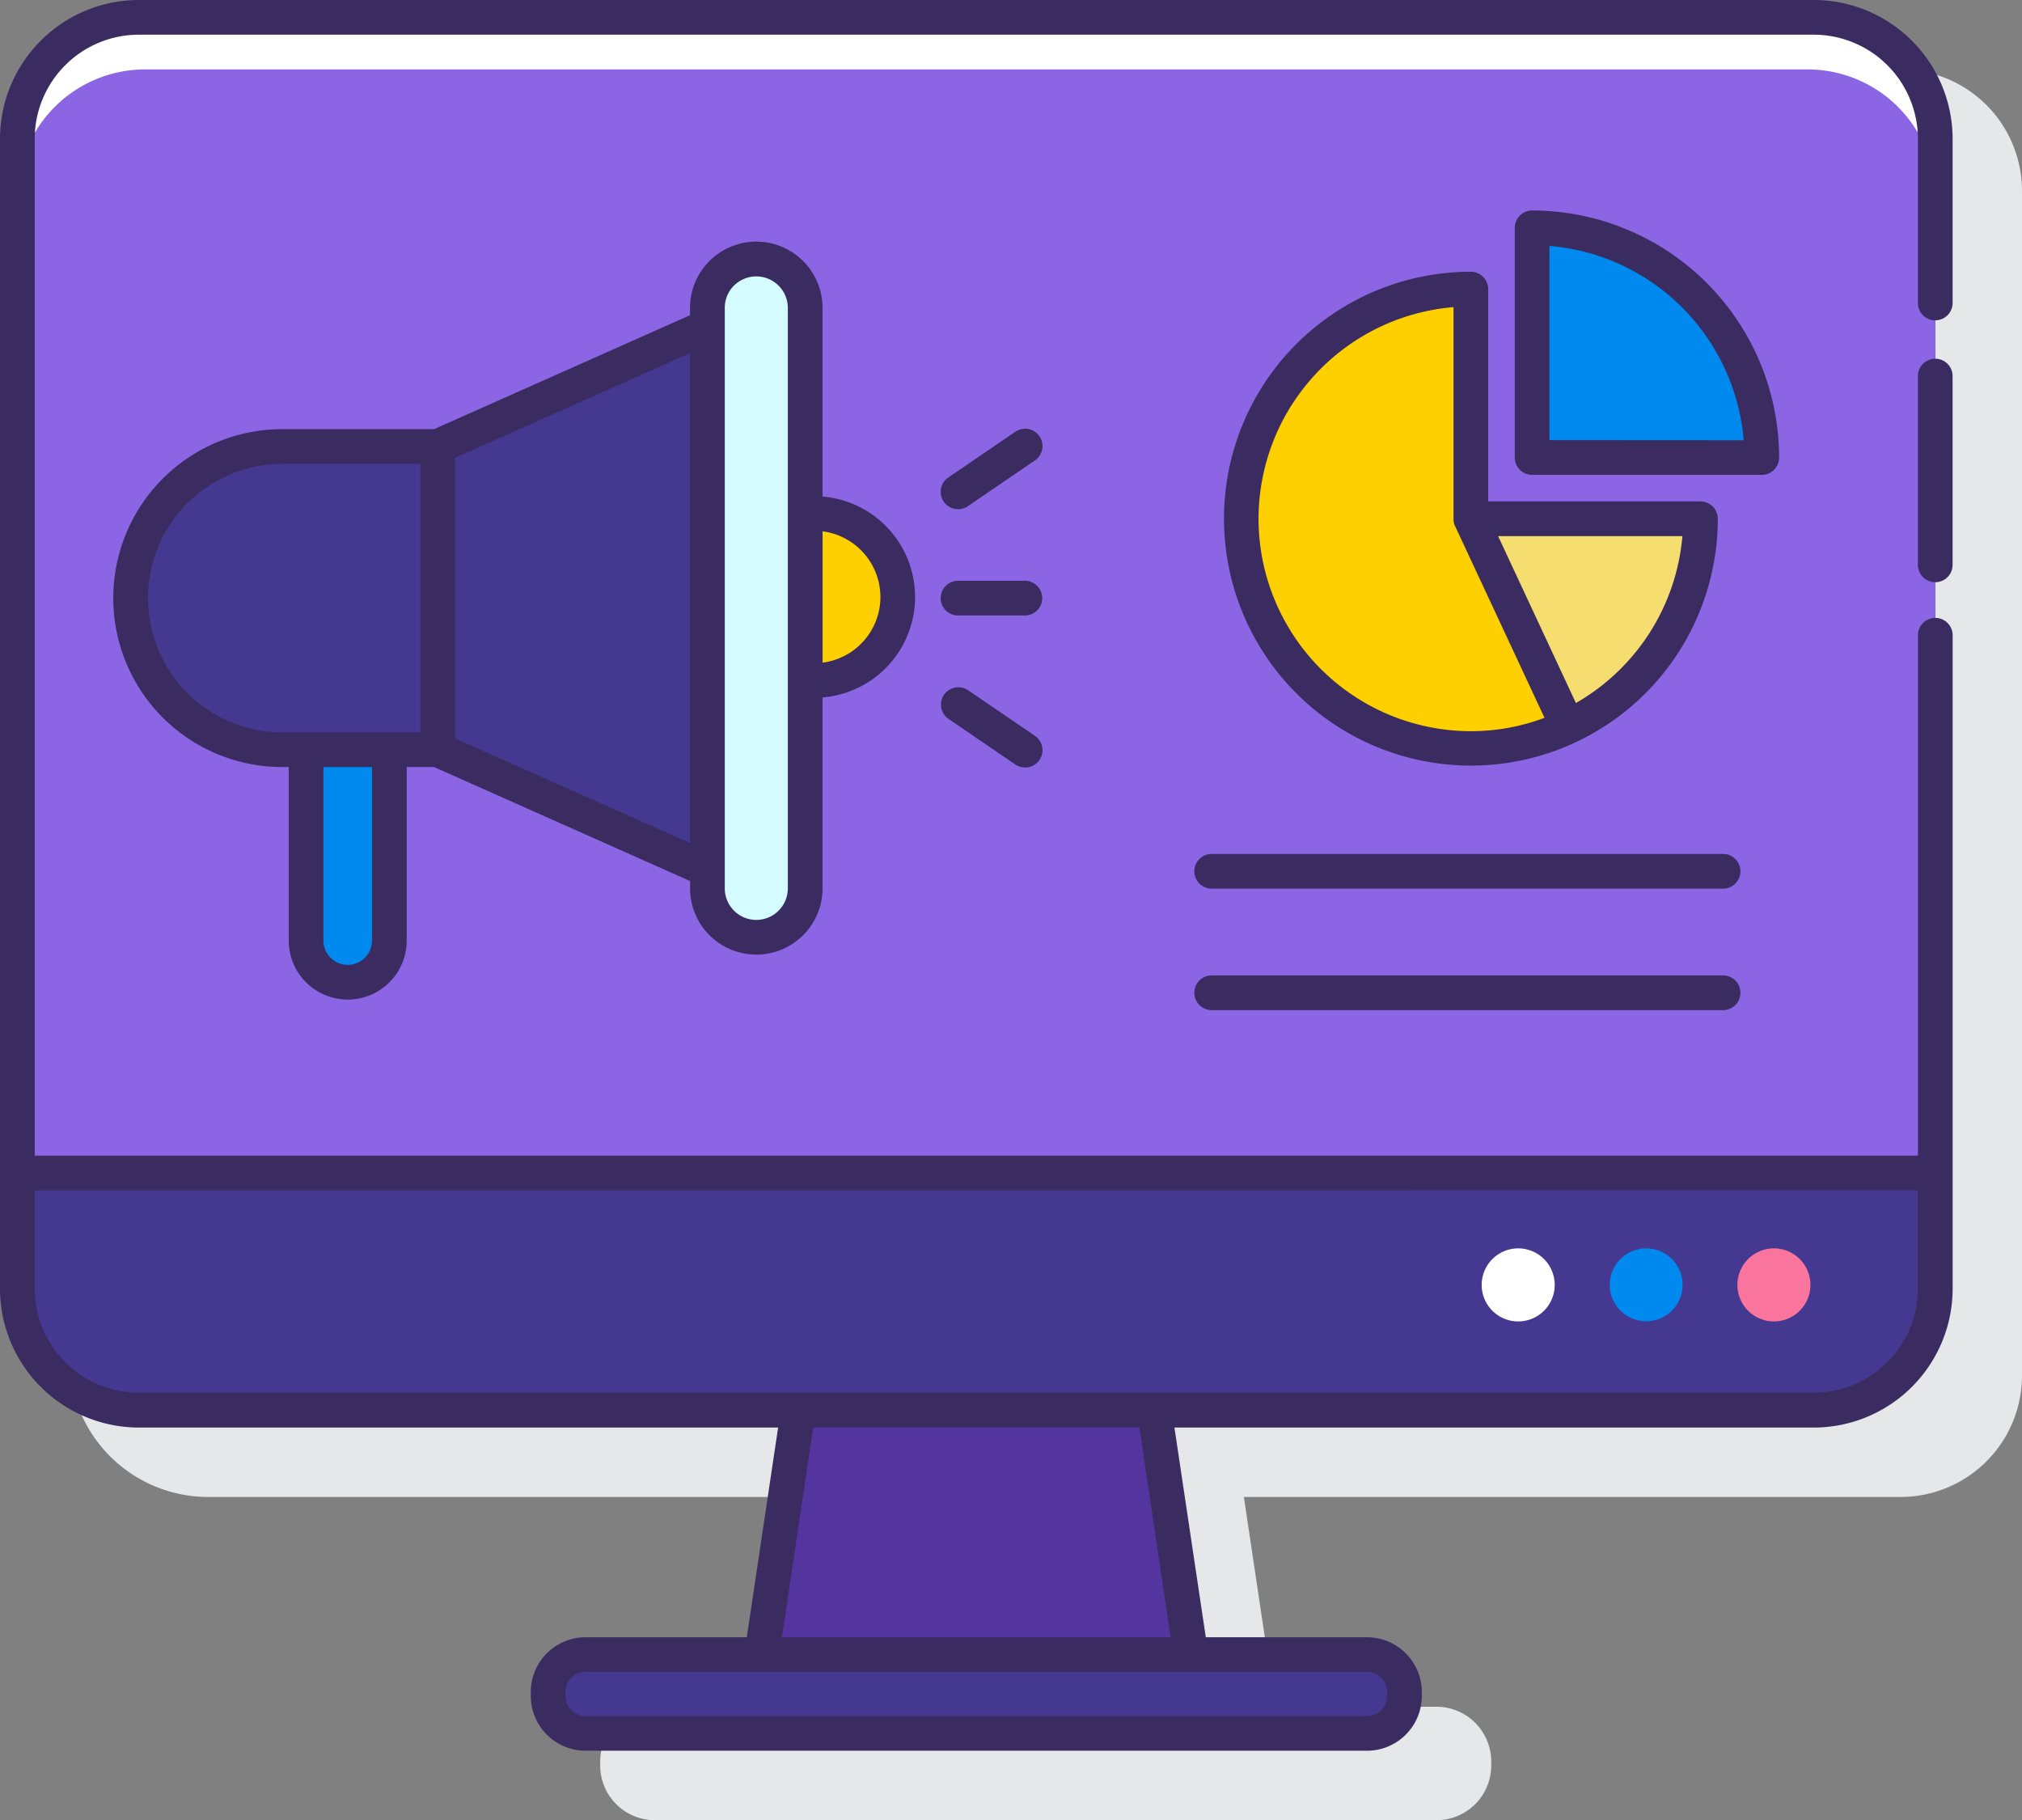 <svg xmlns="http://www.w3.org/2000/svg" width="170.964" height="153.886" viewBox="0 0 170.964 153.886"><rect x="0" y="0" width="170.964" height="153.886" fill="#808080" stroke="none"/><defs><style>.a{fill:#e6e7e8;}.b{fill:#453890;}.c{fill:#8b65e4;}.d{fill:#fff;}.e{fill:#54349f;}.f{fill:#0089ef;}.g{fill:#fa759e;}.h{fill:#ffd000;}.i{fill:#f6dd6f;}.j{fill:#d4fbff;}.k{fill:#3a2c60;}</style></defs><g transform="translate(-5.737 -11.557)"><path class="a" d="M164.562,15.557H21.474A11.737,11.737,0,0,0,9.737,27.294v97.215a11.737,11.737,0,0,0,11.737,11.737H75.529l-2.65,17.735H59.247a4.63,4.63,0,0,0-4.632,4.63v.333a4.63,4.63,0,0,0,4.63,4.629h66.079a4.63,4.63,0,0,0,4.63-4.63v-.332a4.63,4.63,0,0,0-4.63-4.63H111.689l-2.65-17.735h55.522a10.27,10.27,0,0,0,10.27-10.27V25.827a10.27,10.27,0,0,0-10.27-10.27Z" transform="translate(1.869 1.869)"/><rect class="b" width="162.161" height="117.755" rx="7" transform="translate(7.204 13.024)"/><path class="c" d="M158.628,12.557H17.007a10.27,10.27,0,0,0-10.27,10.27v87.444H168.9V22.827a10.27,10.27,0,0,0-10.27-10.27Z" transform="translate(0.467 0.467)"/><path class="d" d="M158.628,12.557H17.007a10.27,10.27,0,0,0-10.27,10.27v4.941a10.81,10.81,0,0,1,10.81-10.81H158.1a10.81,10.81,0,0,1,10.81,10.81V22.827a10.27,10.27,0,0,0-10.278-10.27Z" transform="translate(0.467 0.467)"/><rect class="b" width="72.404" height="6.66" rx="2.156" transform="translate(52.084 151.449)"/><path class="e" d="M82.828,92.817h-30.1l-3.088,20.67h36.28Z" transform="translate(20.508 37.963)"/><path class="d" d="M94.211,83.492a3.088,3.088,0,1,0,3.09,3.081,3.088,3.088,0,0,0-3.09-3.081Z" transform="translate(39.891 33.606)"/><path class="f" d="M101.583,83.492a3.081,3.081,0,1,0,2.183.9,3.088,3.088,0,0,0-2.183-.9Z" transform="translate(43.334 33.606)"/><path class="g" d="M108.948,83.492a3.088,3.088,0,1,0,3.09,3.081,3.088,3.088,0,0,0-3.09-3.081Z" transform="translate(46.775 33.606)"/><path class="f" d="M94.03,24.686V44.1h19.418A19.418,19.418,0,0,0,94.03,24.686Z" transform="translate(41.248 6.134)"/><path class="h" d="M96.7,47.635V28.215a19.42,19.42,0,1,0,8.2,37Z" transform="translate(33.402 7.782)"/><path class="i" d="M109.92,41.451H90.5l8.2,17.583a19.4,19.4,0,0,0,11.218-17.583Z" transform="translate(39.599 13.966)"/><path class="b" d="M53.759,30.369l-22.8,10.15V66.15l22.8,10.15Z" transform="translate(11.784 8.788)"/><path class="h" d="M59.965,48.2a7.054,7.054,0,0,1-7.827,7.022V41.189A7.054,7.054,0,0,1,59.965,48.2Z" transform="translate(21.677 13.823)"/><path class="b" d="M39.23,37.287H26.081a12.816,12.816,0,1,0,0,25.632h13.15Z" transform="translate(3.517 12.02)"/><rect class="j" width="8.269" height="57.337" rx="2.817" transform="translate(65.546 33.458)"/><path class="f" d="M23.375,54.757V70.9a3.521,3.521,0,1,0,7.042,0V54.757Z" transform="translate(8.24 20.182)"/><g transform="translate(5.737 11.557)"><path class="k" d="M159.1,11.557H17.474A11.751,11.751,0,0,0,5.737,23.294v97.215a11.751,11.751,0,0,0,11.737,11.737H71.529l-2.65,17.728H55.245a4.636,4.636,0,0,0-4.63,4.632v.332a4.636,4.636,0,0,0,4.63,4.63h66.077a4.636,4.636,0,0,0,4.632-4.63v-.332a4.636,4.636,0,0,0-4.632-4.632H107.689l-2.651-17.728H159.1a11.751,11.751,0,0,0,11.737-11.737V65.263a1.467,1.467,0,0,0-2.934,0v44H8.671V23.29a8.813,8.813,0,0,1,8.8-8.8H159.1a8.813,8.813,0,0,1,8.8,8.8V37.171a1.467,1.467,0,1,0,2.934,0V23.294A11.751,11.751,0,0,0,159.1,11.557ZM123.02,154.606v.332a1.7,1.7,0,0,1-1.7,1.7H55.245a1.7,1.7,0,0,1-1.7-1.7v-.332a1.7,1.7,0,0,1,1.7-1.7h66.077a1.7,1.7,0,0,1,1.7,1.7Zm-18.3-4.632H71.852l2.641-17.728h27.583Zm63.177-37.78V120.5a8.813,8.813,0,0,1-8.8,8.8H17.474a8.813,8.813,0,0,1-8.8-8.8v-8.3Z" transform="translate(-5.737 -11.557)"/><path class="k" d="M117.731,32.229a1.467,1.467,0,0,0-1.467,1.467V49.655a1.467,1.467,0,1,0,2.934,0V33.7A1.467,1.467,0,0,0,117.731,32.229Z" transform="translate(45.898 -1.9)"/><path class="k" d="M115.384,44.571A20.909,20.909,0,0,0,94.5,23.686a1.467,1.467,0,0,0-1.467,1.467V44.571A1.467,1.467,0,0,0,94.5,46.038h19.42A1.467,1.467,0,0,0,115.384,44.571ZM95.964,43.1V26.679a17.985,17.985,0,0,1,16.425,16.432Z" transform="translate(35.044 -5.891)"/><path class="k" d="M97.165,27.215A20.876,20.876,0,1,0,118.046,48.1a1.467,1.467,0,0,0-1.467-1.467H98.632V28.682A1.467,1.467,0,0,0,97.165,27.215ZM79.215,48.1A17.977,17.977,0,0,1,95.7,30.208v17.9a1.265,1.265,0,0,0,.138.621l7.556,16.2a17.691,17.691,0,0,1-6.227,1.13A17.971,17.971,0,0,1,79.215,48.1ZM106.05,63.677l-6.58-14.11h15.584A18.036,18.036,0,0,1,106.05,63.677Z" transform="translate(27.197 -4.242)"/><path class="k" d="M67.067,45.023H61.415a1.467,1.467,0,0,0,0,2.934h5.652a1.467,1.467,0,1,0,0-2.934Z" transform="translate(19.589 4.077)"/><path class="k" d="M62.243,51.4a1.468,1.468,0,0,0-1.654,2.425l5.646,3.851a1.468,1.468,0,1,0,1.654-2.425Z" transform="translate(19.589 6.939)"/><path class="k" d="M61.416,43.062a1.467,1.467,0,0,0,.826-.254l5.646-3.854a1.468,1.468,0,1,0-1.654-2.425L60.589,40.38a1.467,1.467,0,0,0,.827,2.679Z" transform="translate(19.589 -0.01)"/><path class="k" d="M32.087,89.558a4.988,4.988,0,0,0,4.988-4.988V69.9h2.312l21.647,9.638v.618a5.6,5.6,0,1,0,11.2,0V64.015a8.52,8.52,0,0,0,0-16.983V31.084a5.6,5.6,0,1,0-11.206,0V31.7L39.387,41.334H26.548a14.283,14.283,0,0,0,0,28.566H27.1V84.571a4.988,4.988,0,0,0,4.987,4.987Zm2.054-4.988a2.054,2.054,0,1,1-4.108,0V69.9h4.108ZM77.129,55.52a5.6,5.6,0,0,1-4.892,5.553v-11.1a5.6,5.6,0,0,1,4.889,5.546ZM64.744,29.2A2.67,2.67,0,0,1,69.3,31.084V80.157a2.666,2.666,0,1,1-5.332,0V31.084a2.641,2.641,0,0,1,.773-1.884ZM61.027,76.327,41.164,67.482V43.755l19.863-8.844ZM15.2,55.618A11.36,11.36,0,0,1,26.548,44.27H38.231v22.7H26.548A11.36,11.36,0,0,1,15.2,55.618Z" transform="translate(-2.687 -5.052)"/><path class="k" d="M119.271,60.764H76.032a1.467,1.467,0,0,0,0,2.934h43.239a1.467,1.467,0,0,0,0-2.934Z" transform="translate(26.418 11.431)"/><path class="k" d="M119.271,67.764H76.032a1.467,1.467,0,0,0,0,2.934h43.239a1.467,1.467,0,0,0,0-2.934Z" transform="translate(26.418 14.701)"/></g></g></svg>
